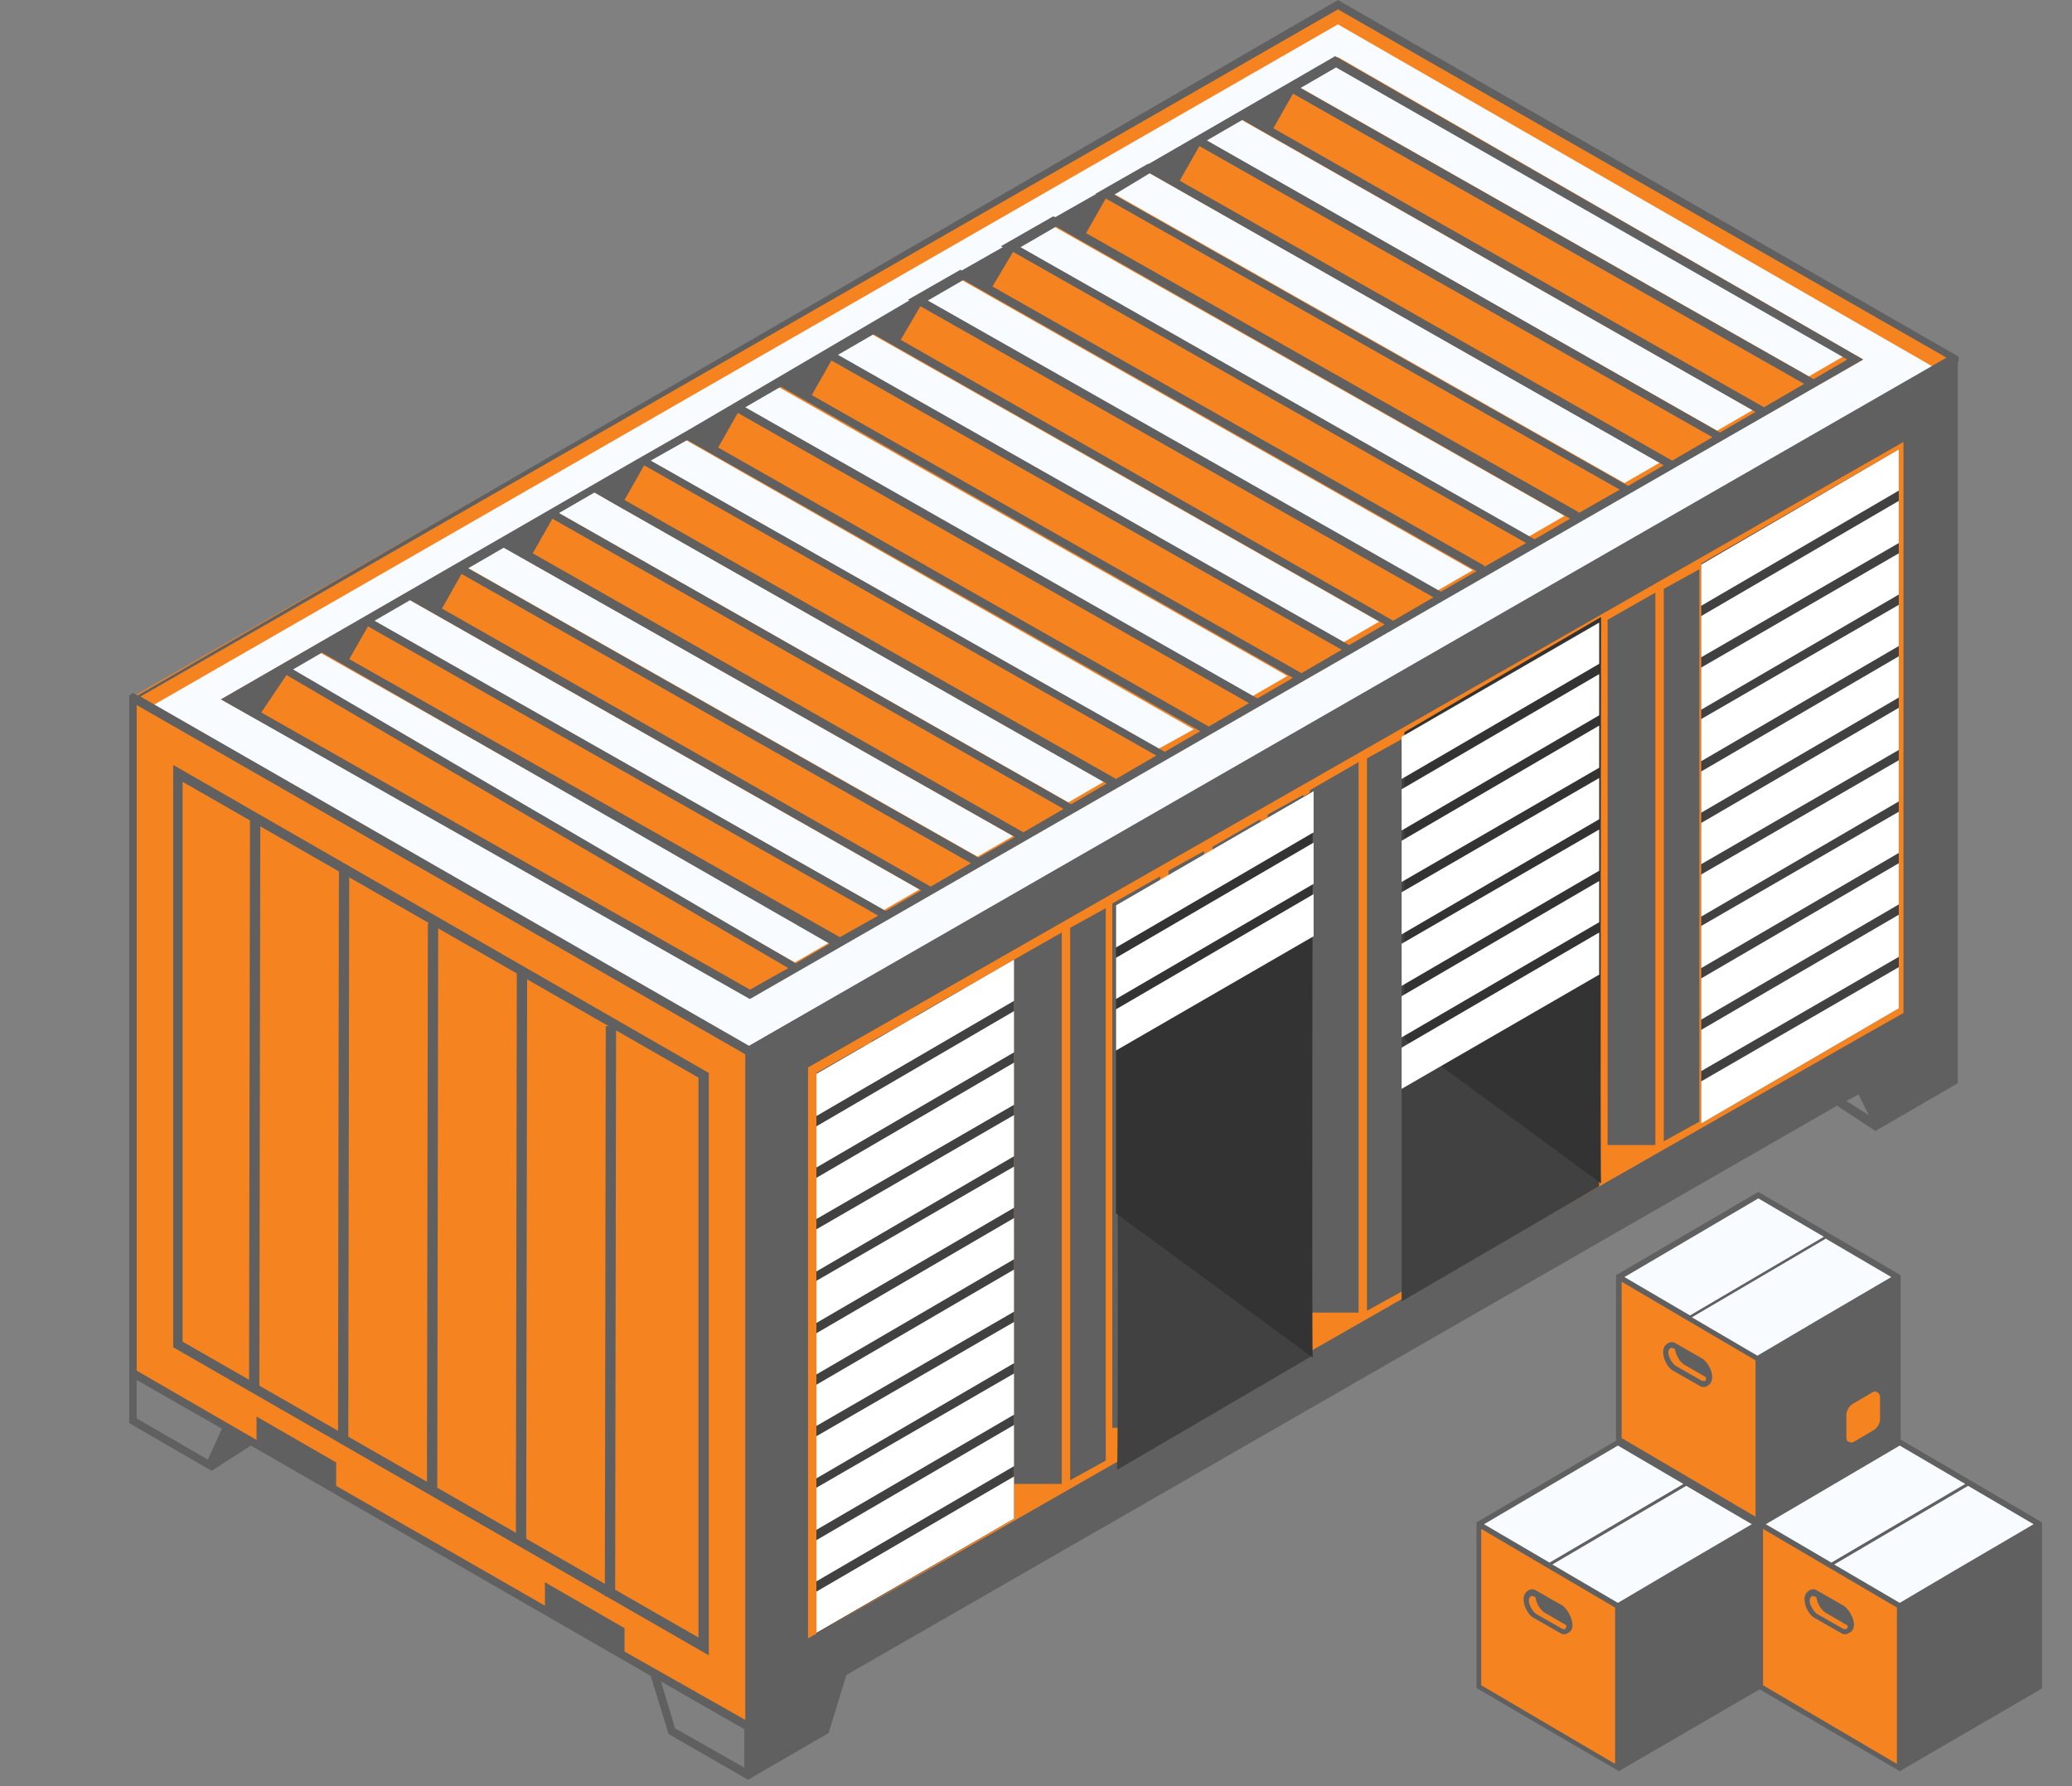 <?xml version="1.0" encoding="utf-8"?>
<!-- Generator: Adobe Illustrator 22.0.1, SVG Export Plug-In . SVG Version: 6.00 Build 0)  -->
<svg version="1.1" id="Layer_1" xmlns="http://www.w3.org/2000/svg" xmlns:xlink="http://www.w3.org/1999/xlink" x="0px" y="0px"
	 viewBox="0 0 221.3 190.8" style="enable-background:new 0 0 221.3 190.8;" xml:space="preserve">
<rect x="0" y="0" width="221.3" height="190.8" fill="#808080" stroke="none"/>
<style type="text/css">
	.st0{fill:#F48320;}
	.st1{fill:#F8FBFF;}
	.st2{fill:#606060;}
	.st3{fill:#414142;}
	.st4{fill:#FFFFFF;}
	.st5{fill:#333333;}
</style>
<g>
	<polygon id="XMLID_214_" class="st0" points="80,184.5 14.2,146.7 14.2,74.5 80,112.3 	"/>
	<polygon id="XMLID_213_" class="st0" points="142.9,0.5 14.2,74.4 80,112.3 208.8,38.3 	"/>
	<path id="XMLID_212_" class="st1" d="M142.9,2.6L15.7,75.7l65,37.3l127.2-73L142.9,2.6L142.9,2.6z M80,106.4L23.6,74.7L142.9,6.1
		L199,38.4L80,106.4L80,106.4z"/>
	<path class="st2" d="M208.7,37.8l-128.8,74L14.2,74l-0.4,0.3V152l8.8,5.1l4.2-2.7L69.5,179l1.9,6.2l8.5,4.9l0.5-0.3l0,0l8.1-4.7
		l1.9-6.2l105.8-60.8l4.1,2.7l8.8-5.1V38.1L208.7,37.8L208.7,37.8z M22.2,155.9l-7.6-4.4v-4.1l9.1,5.2L22.2,155.9L22.2,155.9z
		 M66.7,176.4v-2.5l-8.5-4.9v2.5l-22.3-12.8v-2.5l-8.5-4.9v2.5l-12.8-7.4V75.3l65,37.3v71.1L66.7,176.4L66.7,176.4z M72.1,184.6
		l-1.5-5l8.9,5.1v4.1L72.1,184.6L72.1,184.6z M197.2,117.6l1.3-0.7l1.1,2.2L197.2,117.6L197.2,117.6z"/>
	<path id="XMLID_211_" class="st0" d="M86.5,113.9l-0.2,0.1v61l11.4-6.5l0,0l52.8-30.2l0,0l48.2-27.5l0,0l4.6-2.6v-61L86.5,113.9
		L86.5,113.9z M146,140L146,140V81l3.8-2.1v59L146,140L146,140z M93.1,111.2l3.8-2.1v59l-3.8,2.1V111.2L93.1,111.2z M97.8,108.5
		l5.1-2.9v58.9h-5.1L97.8,108.5L97.8,108.5z M103.7,164.2v-59l3.8-2.1v59L103.7,164.2L103.7,164.2z M108.3,102.5l5.1-2.9v58.9h-5.1
		V102.5L108.3,102.5L108.3,102.5z M114.3,158.1v-59l3.8-2.1v59L114.3,158.1L114.3,158.1z M118.8,96.5l5.1-2.9v58.9h-5.1V96.5
		L118.8,96.5L118.8,96.5z M124.8,152.1V93l3.8-2.1v59L124.8,152.1L124.8,152.1z M129.4,90.5l5.2-3v58.9h-5.1v-56h-0.1V90.5z
		 M135.4,146V87l3.8-2.1v59L135.4,146L135.4,146z M139.9,84.4l5.2-3v58.8H140L139.9,84.4L139.9,84.4L139.9,84.4z M150.6,78.3
		l5.1-2.9v58.9h-5.1V78.3L150.6,78.3z M156.5,133.9v-59l3.8-2.1v59L156.5,133.9L156.5,133.9z M161.1,72.3l5.2-3v58.9h-5.1
		L161.1,72.3L161.1,72.3L161.1,72.3z M167.1,127.9v-59l3.8-2.1v59L167.1,127.9L167.1,127.9z M171.7,66.2l5.1-2.9v59h-5.1V66.2
		L171.7,66.2z M177.7,121.9v-59l3.8-2.1v59L177.7,121.9L177.7,121.9z M182.3,60.2l5.1-2.9v59h-5.1V60.2L182.3,60.2z M188.2,115.8
		v-59l3.8-2.1v59L188.2,115.8L188.2,115.8z M192.9,54.1l5.1-2.9V110h-5.1V54.1L192.9,54.1z M198.8,109.6V50.7l3.8-2.1v59
		L198.8,109.6L198.8,109.6z M92.3,111.7v58.8h-5.1v-55.9L92.3,111.7L92.3,111.7z"/>
	<g id="XMLID_198_">
		<polygon id="XMLID_210_" class="st1" points="39.7,66.2 43.6,64 98.2,95 94.4,97.2 		"/>
		<polygon id="XMLID_209_" class="st1" points="30.2,71.8 34,69.6 88.7,100.6 84.9,102.8 		"/>
		<polygon id="XMLID_208_" class="st1" points="49.7,60.5 53.5,58.3 108.2,89.3 104.4,91.5 		"/>
		<polygon id="XMLID_207_" class="st1" points="59.5,54.7 63.3,52.5 117.9,83.5 114.1,85.7 		"/>
		<polygon id="XMLID_206_" class="st1" points="69.1,49 72.9,46.8 127.5,77.9 123.7,80 		"/>
		<polygon id="XMLID_205_" class="st1" points="79,43.4 82.9,41.2 137.5,72.2 133.7,74.4 		"/>
		<polygon id="XMLID_204_" class="st1" points="88.8,37.6 92.6,35.4 147.3,66.4 143.5,68.6 		"/>
		<polygon id="XMLID_203_" class="st1" points="98.9,32.1 102.7,29.9 157.3,60.9 153.5,63.1 		"/>
		<polygon id="XMLID_202_" class="st1" points="108.6,26.3 112.4,24.1 167.1,55.1 163.3,57.3 		"/>
		<polygon id="XMLID_201_" class="st1" points="118.8,20.6 122.6,18.4 177.3,49.4 173.5,51.6 		"/>
		<polygon id="XMLID_200_" class="st1" points="128.8,15 132.6,12.8 187.2,43.8 183.4,46 		"/>
		<polygon id="XMLID_199_" class="st1" points="138.6,9.2 142.4,7 197,38 193.2,40.2 		"/>
	</g>
	<path id="XMLID_197_" class="st2" d="M80,112.8l-66.2-38L142.9,0l66.3,38.1v0.5L80,112.8L80,112.8z M15,74.4l65,37.3l127.9-73.5
		L142.9,1L15,74.4L15,74.4z"/>
	<path id="XMLID_196_" class="st2" d="M199,38.4L142.6,6l-19.9,11.5h-0.1l-5.6,3.2h0.1l-4.4,2.5l-0.2-0.1l-5.6,3.2l0.2,0.1l-4.4,2.5
		l-0.1-0.1L97,32l0.1,0.1L73.4,46l0,0l-5.6,3.2l0,0L23.6,74.7l56.3,31.9l0,0l0.2,0.1L199,38.4L199,38.4z M27.9,76.1l2.7-4l53.6,31.3
		l-4.1,2.3L27.9,76.1L27.9,76.1z M73.4,47l54.8,31.1l-3.8,2.2L69.5,49.2L73.4,47L73.4,47z M102.9,29.9L157.7,61l-3.8,2.2L99.1,32.1
		L102.9,29.9L102.9,29.9z M106,30.6l2.2-3.7L163,58l-4.4,2.5h-0.1v-0.1L106,30.6L106,30.6z M112.8,24.2l54.9,31.2l-3.8,2.2L109,26.4
		L112.8,24.2L112.8,24.2z M116,24.9l2.1-3.7L173,52.3l-4.4,2.5l0,0v-0.1L116,24.9L116,24.9z M122.8,18.5l54.9,31.2l-3.8,2.2
		L119,20.8L122.8,18.5L122.8,18.5z M187.5,44l-3.8,2.2L128.9,15l3.8-2.2L187.5,44L187.5,44z M136,13.7l2.1-3.7l54.6,31l-4.3,2.5
		L136,13.7L136,13.7z M138.9,9.4l3.8-2.2l54.6,31.2l-3.6,2.1L138.9,9.4L138.9,9.4z M182.9,46.7l-4.3,2.5L126,19.3l2.1-3.7
		L182.9,46.7L182.9,46.7z M138.1,72.4l-3.8,2.2L79.6,43.5l3.8-2.2L138.1,72.4L138.1,72.4z M86.7,42.2l2.1-3.7l54.5,30.9l-4.3,2.5
		L86.7,42.2L86.7,42.2z M89.5,37.9l3.8-2.2l1.6,0.9l0,0l53,30.1l-3.8,2.2L89.5,37.9L89.5,37.9z M96.2,36.3l2.1-3.6l54.8,31.1
		l-4.3,2.5L96.2,36.3L96.2,36.3z M133.4,75.1l-4.3,2.5L76.7,47.8l2.1-3.7L133.4,75.1L133.4,75.1z M36.5,70.9l52.1,29.9l-3.6,2.1
		L31.3,71.5l3.1-1.8L36.5,70.9L36.5,70.9z M37.3,70.4l2-3.5l54.5,30.9l-4.1,2.3L37.3,70.4L37.3,70.4z M40,66.3l3.8-2.2l54.6,31
		l-3.8,2.2L40,66.3L40,66.3z M47.2,65l2.1-3.7l54.4,30.9l-4.3,2.5L47.2,65L47.2,65z M50,60.7l3.8-2.2l54.6,30.9l-3.9,2.2L50,60.7
		L50,60.7z M56.9,59.1l2.1-3.7l54.6,31l-4.3,2.5L56.9,59.1L56.9,59.1z M59.7,54.8l3.8-2.2l1.9,1.1l0,0l52.8,30l-3.8,2.2L59.7,54.8
		L59.7,54.8z M66.7,53.4l2.1-3.7l54.7,31l-4.3,2.5L66.7,53.4L66.7,53.4z"/>
	<g id="XMLID_194_">
		<path id="XMLID_195_" class="st2" d="M75.7,176.8l-57.2-32.9V81.7l57.2,32.9V176.8L75.7,176.8z M19.5,143.3l55.1,31.6v-59.8
			L19.5,83.5V143.3L19.5,143.3z"/>
	</g>
	<g id="XMLID_192_">
		<polygon id="XMLID_193_" class="st2" points="46.7,159.5 45.6,159.5 45.7,98.6 46.8,98.6 		"/>
	</g>
	<g id="XMLID_190_">
		<polygon id="XMLID_191_" class="st2" points="37.2,153.5 36.1,153.5 36.2,92.6 37.3,92.6 		"/>
	</g>
	<g id="XMLID_188_">
		<polygon id="XMLID_189_" class="st2" points="27.7,148.5 26.6,148.5 26.7,87.6 27.8,87.6 		"/>
	</g>
	<g id="XMLID_186_">
		<polygon id="XMLID_187_" class="st2" points="56.2,164.5 55.1,164.5 55.2,103.6 56.3,103.6 		"/>
	</g>
	<g id="XMLID_184_">
		<polygon id="XMLID_185_" class="st2" points="65.7,170.5 64.6,170.5 64.7,109.6 65.8,109.6 		"/>
	</g>
</g>
<path class="st3" d="M140,144.9c0-1.4,0-56.9,0-59.4c-5.3,3-20.7,11.8-20.7,11.8s0.2,58.4,0,59.7"/>
<path class="st5" d="M119.2,129.6c0-1.2,0-32.8,0-32.8l21-12.3c0,0-0.1,59.4,0,60.5"/>
<polygon class="st3" points="181.7,120 202.8,107.7 202.8,48 181.7,60.2 "/>
<polygon class="st3" points="149.7,139 170.8,126.7 170.8,67 149.7,79.2 "/>
<polygon class="st3" points="87.2,174.5 108.3,162.2 108.3,102.5 87.2,114.7 "/>
<g>
	<polygon class="st4" points="87.2,119.2 108.3,106.9 108.3,102.5 87.2,114.7 	"/>
	<polygon class="st4" points="87.2,124.7 108.3,112.4 108.3,108 87.2,120.3 	"/>
	<polygon class="st4" points="87.2,130.2 108.3,118 108.3,113.5 87.2,125.8 	"/>
	<polygon class="st4" points="87.2,135.8 108.3,123.5 108.3,119.1 87.2,131.3 	"/>
	<polygon class="st4" points="87.2,141.3 108.3,129 108.3,124.6 87.2,136.8 	"/>
	<polygon class="st4" points="87.2,146.8 108.3,134.5 108.3,130.1 87.2,142.4 	"/>
	<polygon class="st4" points="87.2,152.3 108.3,140.1 108.3,135.6 87.2,147.9 	"/>
	<polygon class="st4" points="87.2,157.9 108.3,145.6 108.3,141.2 87.2,153.4 	"/>
	<polygon class="st4" points="87.2,163.4 108.3,151.1 108.3,146.7 87.2,158.9 	"/>
	<polygon class="st4" points="87.2,168.9 108.3,156.6 108.3,152.2 87.2,164.5 	"/>
	<polygon class="st4" points="87.2,174.4 108.3,162.2 108.3,157.7 87.2,170 	"/>
</g>
<g>
	<polygon class="st4" points="119.2,101.2 140.3,88.9 140.3,84.5 119.2,96.7 	"/>
	<polygon class="st4" points="119.2,106.7 140.3,94.4 140.3,90 119.2,102.3 	"/>
	<polygon class="st4" points="119.2,112.2 140.3,100 140.3,95.5 119.2,107.8 	"/>
</g>
<g>
	<polygon class="st4" points="181.7,64.7 202.8,52.4 202.8,48 181.7,60.3 	"/>
	<polygon class="st4" points="181.7,70.2 202.8,58 202.8,53.5 181.7,65.8 	"/>
	<polygon class="st4" points="181.7,75.8 202.8,63.5 202.8,59.1 181.7,71.3 	"/>
	<polygon class="st4" points="181.7,81.3 202.8,69 202.8,64.6 181.7,76.8 	"/>
	<polygon class="st4" points="181.7,86.8 202.8,74.5 202.8,70.1 181.7,82.4 	"/>
	<polygon class="st4" points="181.7,92.3 202.8,80.1 202.8,75.6 181.7,87.9 	"/>
	<polygon class="st4" points="181.7,97.9 202.8,85.6 202.8,81.2 181.7,93.4 	"/>
	<polygon class="st4" points="181.7,103.4 202.8,91.1 202.8,86.7 181.7,98.9 	"/>
	<polygon class="st4" points="181.7,108.9 202.8,96.6 202.8,92.2 181.7,104.5 	"/>
	<polygon class="st4" points="181.7,114.4 202.8,102.2 202.8,97.7 181.7,110 	"/>
	<polygon class="st4" points="181.7,120 202.8,107.7 202.8,103.3 181.7,115.5 	"/>
</g>
<path class="st5" d="M150,111c0-1.2,0-32.8,0-32.8l21-12.3c0,0-0.1,59.4,0,60.5"/>
<g>
	<polygon class="st4" points="149.7,83.2 170.8,70.9 170.8,66.5 149.7,78.7 	"/>
	<polygon class="st4" points="149.7,88.7 170.8,76.4 170.8,72 149.7,84.3 	"/>
	<polygon class="st4" points="149.7,94.2 170.8,82 170.8,77.5 149.7,89.8 	"/>
	<polygon class="st4" points="149.7,99.8 170.8,87.5 170.8,83.1 149.7,95.3 	"/>
	<polygon class="st4" points="149.7,105.3 170.8,93 170.8,88.6 149.7,100.8 	"/>
	<polygon class="st4" points="149.7,110.8 170.8,98.5 170.8,94.1 149.7,106.4 	"/>
	<polygon class="st4" points="149.7,116.3 170.8,104.1 170.8,99.6 149.7,111.9 	"/>
</g>
<g>
	<g id="XMLID_324_">
		<polygon id="XMLID_328_" class="st1" points="187.8,162.8 172.8,154.1 157.9,162.8 157.9,162.8 157.9,180.2 172.8,189 
			172.8,171.6 		"/>
		<polygon id="XMLID_327_" class="st0" points="157.9,180.3 172.8,189 172.8,171.6 157.9,162.9 157.9,162.9 		"/>
		<path id="XMLID_326_" class="st2" d="M188.1,162.6l-15.2-8.9l-15.2,8.9l0,0l0,0v0.3l0,0v17.4l14.9,8.7l0,0l0.3,0.2l0.3-0.2l0,0
			l14.8-8.6l0.1-0.1V163l0,0V162.6z M172.8,154.4l7,4.1l-14.3,8.4l-7-4.1L172.8,154.4z M172.5,188.4l-14.3-8.4v-16.7l14.3,8.4V188.4
			z M178.9,167.6l-6.1,3.6l-7-4.1l14.3-8.4l7,4.1L178.9,167.6z"/>
		<path id="XMLID_325_" class="st2" d="M166.9,171.5l-2.8-1.6c-0.3-0.2-0.6-0.2-0.9,0c-1,0.6-0.2,2.5,0.6,2.9l2.8,1.6
			c0.3,0.2,0.6,0.2,0.9,0C168.5,173.9,167.6,172,166.9,171.5z M167.2,174c-0.1,0-0.2,0-0.3,0l-2.8-1.6c-0.4-0.2-1.2-1.5-0.6-1.9
			c0.1-0.1,0.2,0,0.3,0l0.2,0.1c0.1,0.7,0.5,1.3,0.9,1.6l2.4,1.4C167.3,173.8,167.2,173.9,167.2,174z"/>
	</g>
	<g id="XMLID_319_">
		<polygon id="XMLID_323_" class="st1" points="217.8,162.8 202.9,154.1 187.9,162.8 187.9,162.8 187.9,180.2 202.9,189 
			202.9,171.6 		"/>
		<polygon id="XMLID_322_" class="st0" points="187.9,180.3 202.9,189 202.9,171.6 187.9,162.9 187.9,162.9 		"/>
		<path id="XMLID_321_" class="st2" d="M218.1,162.6l-15.2-8.9l-15.2,8.9l0,0l0,0v0.3l0,0v17.4l14.9,8.7l0,0l0.3,0.2l0.3-0.2l0,0
			l14.8-8.6l0.1-0.1V163l0,0L218.1,162.6z M202.9,154.4l7,4.1l-14.3,8.4l-7-4.1L202.9,154.4z M202.6,188.4l-14.3-8.4v-16.7l14.3,8.4
			V188.4z M209,167.6l-6.1,3.6l-7-4.1l14.3-8.4l7,4.1L209,167.6z"/>
		<path id="XMLID_320_" class="st2" d="M196.9,171.5l-2.8-1.6c-0.3-0.2-0.6-0.2-0.9,0c-1,0.6-0.2,2.5,0.6,2.9l2.8,1.6
			c0.3,0.2,0.6,0.2,0.9,0C198.6,173.9,197.7,172,196.9,171.5z M197.2,174c-0.1,0-0.2,0-0.3,0l-2.8-1.6c-0.4-0.2-1.2-1.5-0.6-1.9
			c0.1-0.1,0.2,0,0.3,0l0.2,0.1c0.1,0.7,0.5,1.3,0.9,1.6l2.4,1.4C197.4,173.8,197.3,173.9,197.2,174z"/>
	</g>
	<g id="XMLID_313_">
		<polygon id="XMLID_318_" class="st1" points="202.7,136.4 187.8,127.6 172.8,136.4 172.8,136.4 172.8,153.8 187.8,162.6 
			187.8,145.1 		"/>
		<polygon id="XMLID_317_" class="st0" points="172.8,153.8 187.8,162.6 187.8,145.1 172.8,136.4 172.8,136.4 		"/>
		<path id="XMLID_316_" class="st2" d="M203,136.2l-15.2-8.9l-15.2,8.9l0,0l0,0v0.3l0,0v17.4l14.9,8.7l0,0l0.3,0.2l0.3-0.2l0,0
			l14.8-8.6l0.1-0.1v-17.4l0,0L203,136.2z M187.8,128l7,4.1l-14.3,8.4l-7-4.1L187.8,128z M187.5,162l-14.3-8.4v-16.7l14.3,8.4V162z
			 M193.8,141.2l-6.1,3.6l-7-4.1l14.3-8.4l7,4.1L193.8,141.2z"/>
		<path id="XMLID_315_" class="st2" d="M181.8,145.1l-2.8-1.6c-0.3-0.2-0.6-0.2-0.9,0c-1,0.6-0.2,2.5,0.6,2.9l2.8,1.6
			c0.3,0.2,0.6,0.2,0.9,0C183.4,147.4,182.6,145.6,181.8,145.1z M182.1,147.5c-0.1,0-0.2,0-0.3,0l-2.8-1.6c-0.4-0.2-1.2-1.5-0.6-1.9
			c0.1-0.1,0.2,0,0.3,0l0.2,0.1c0.1,0.7,0.5,1.3,0.9,1.6l2.4,1.4C182.2,147.4,182.2,147.5,182.1,147.5z"/>
		<path id="XMLID_314_" class="st0" d="M200.5,148.7c-0.1-0.1-0.3-0.1-0.5,0l-2.2,1.3c-0.3,0.2-0.6,0.7-0.6,1.1v2.4
			c0,0.3,0.1,0.5,0.3,0.5c0.2,0.1,0.3,0.1,0.5,0l2.2-1.3l0,0c0.3-0.2,0.6-0.7,0.6-1.1v-2.3C200.8,149,200.7,148.8,200.5,148.7z"/>
	</g>
</g>
</svg>
